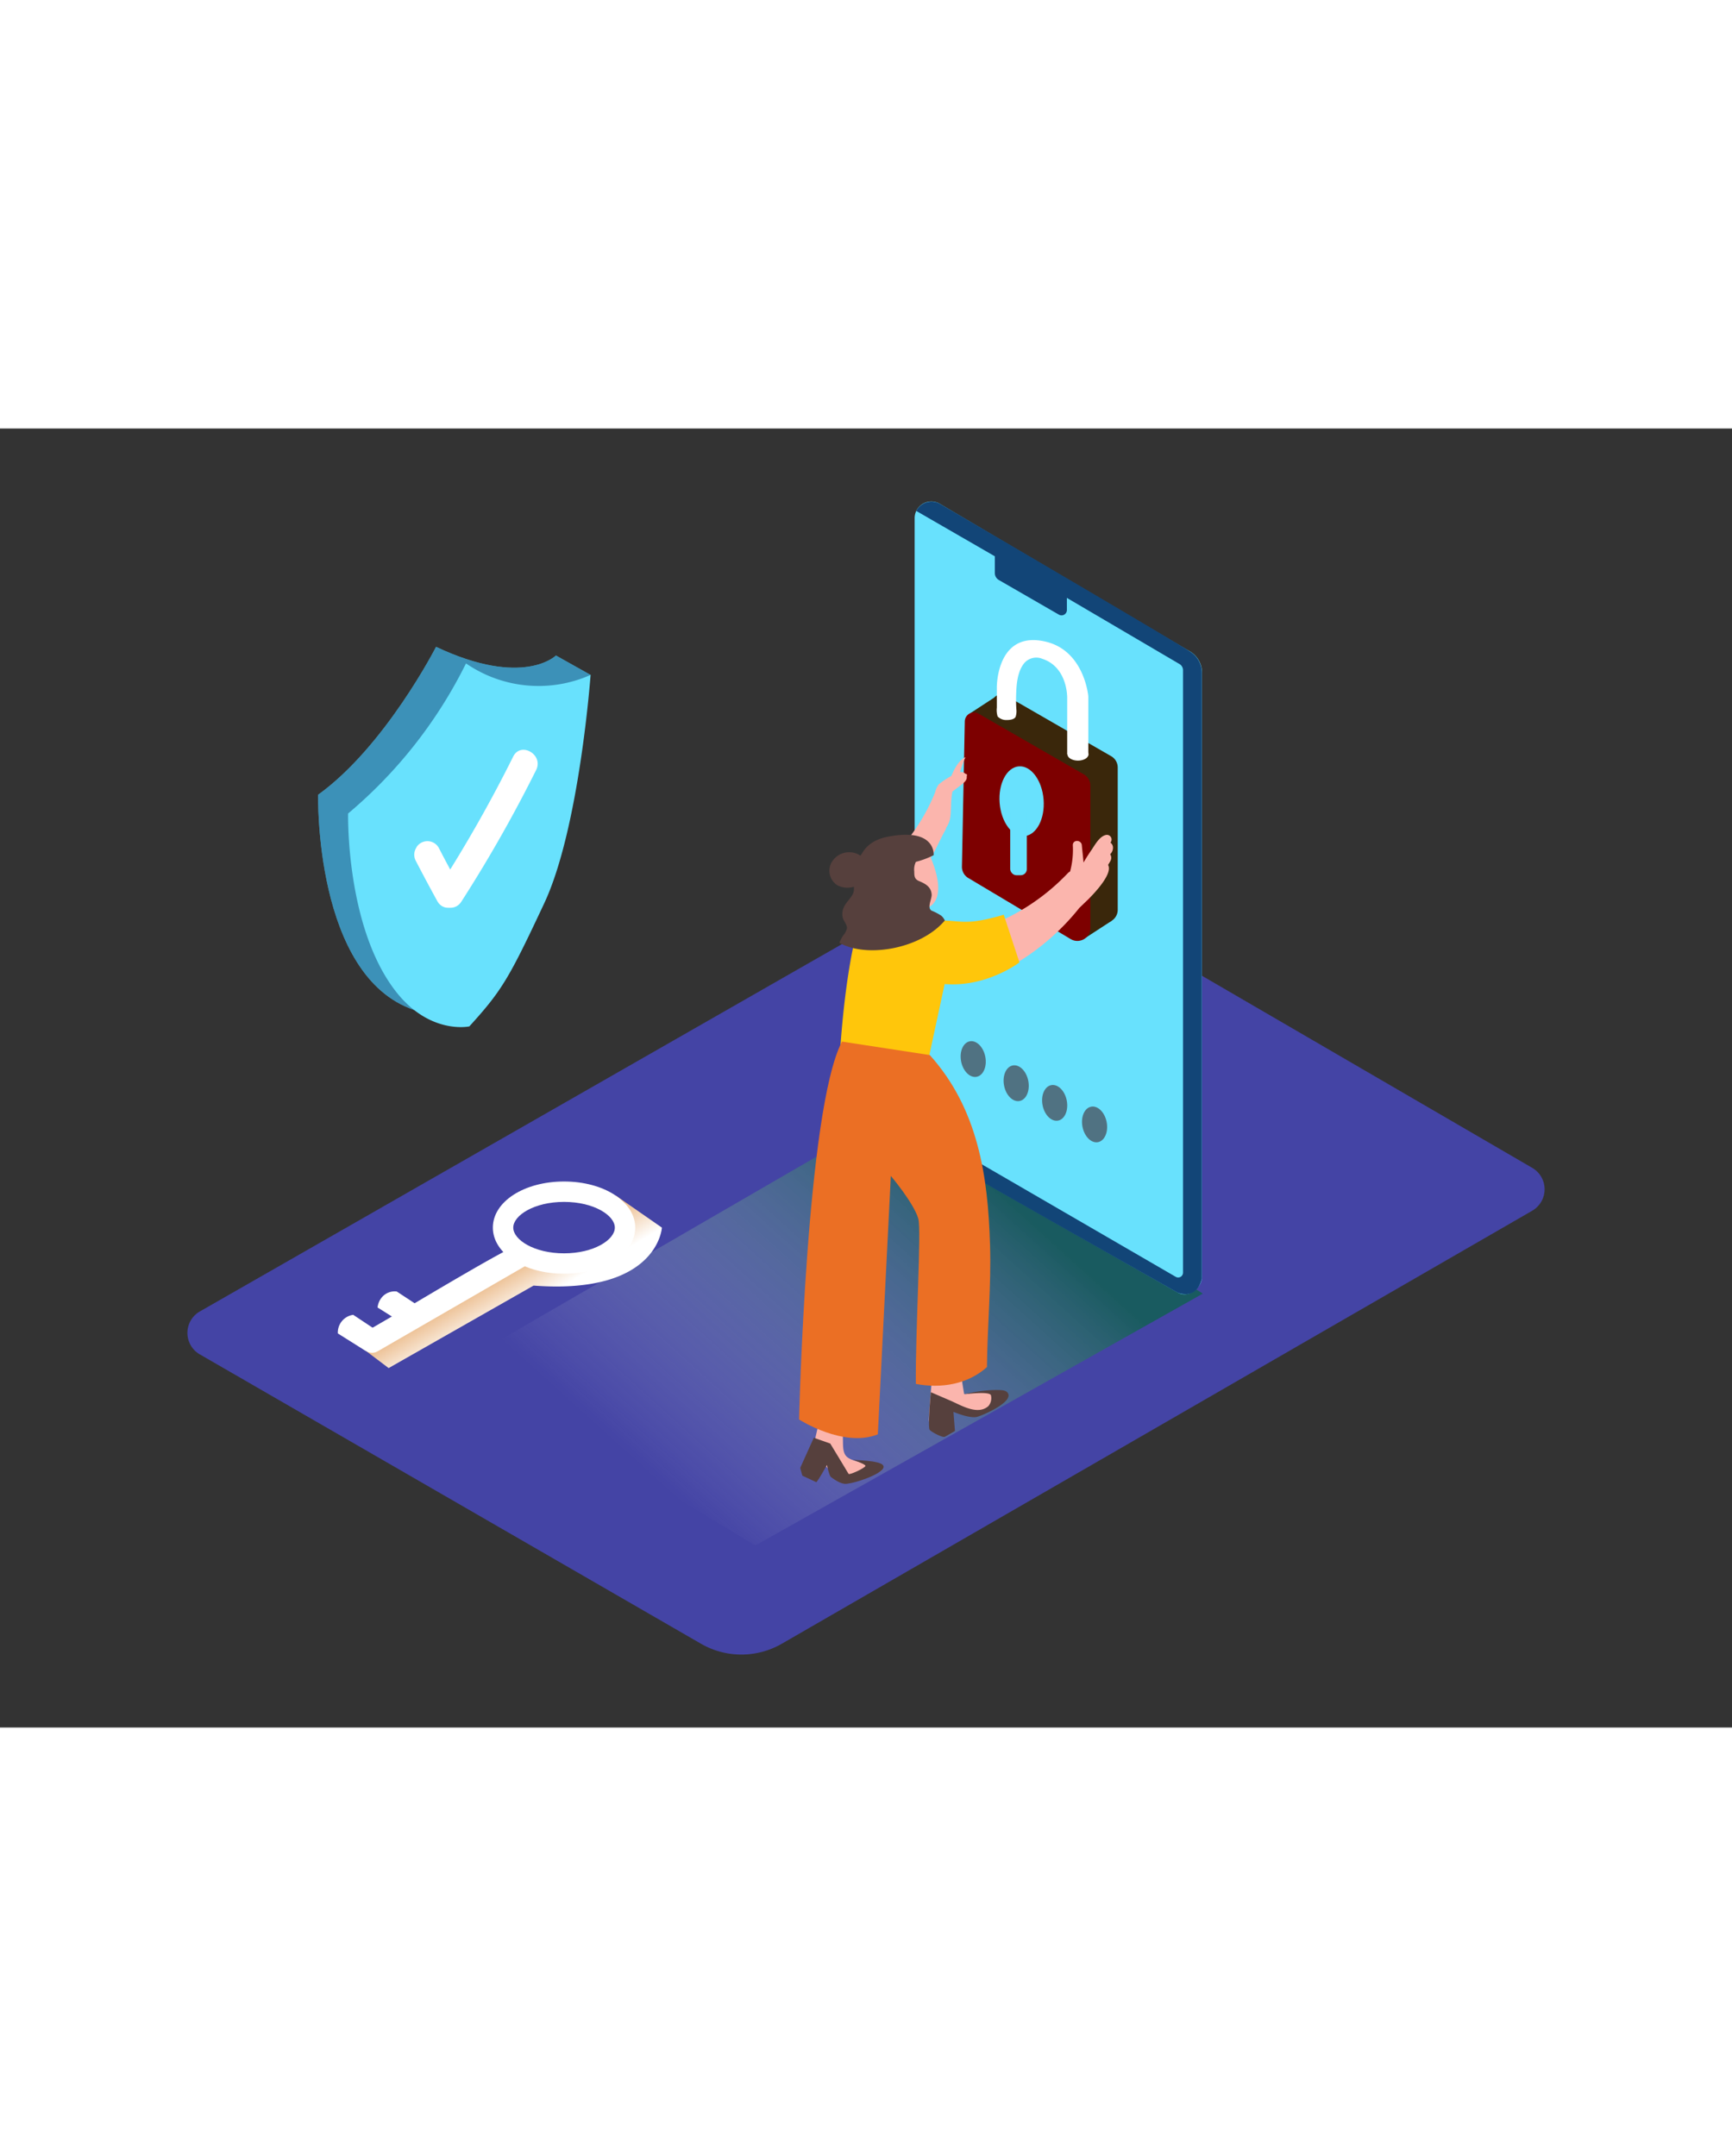 <?xml version="1.0" encoding="UTF-8" standalone="no"?>
<svg
   id="Layer_2"
   data-name="Layer 2"
   viewBox="0 0 400 300"
   data-imageid="shopping-cart-5"
   imageName="Online shopping"
   class="illustrations_image"
   style="width: 241px;"
   version="1.1"
   sodipodi:docname="shopping-cart-5 - Copie.svg"
   inkscape:version="1.2 (dc2aedaf03, 2022-05-15)"
   xmlns:inkscape="http://www.inkscape.org/namespaces/inkscape"
   xmlns:sodipodi="http://sodipodi.sourceforge.net/DTD/sodipodi-0.dtd"
   xmlns:xlink="http://www.w3.org/1999/xlink"
   xmlns="http://www.w3.org/2000/svg"
   xmlns:svg="http://www.w3.org/2000/svg">
  <rect x="0" y="0" width="400" height="300" fill="#333333" stroke="none"/>
  <sodipodi:namedview
     id="namedview254"
     pagecolor="#ffffff"
     bordercolor="#000000"
     borderopacity="0.25"
     inkscape:showpageshadow="2"
     inkscape:pageopacity="0.0"
     inkscape:pagecheckerboard="0"
     inkscape:deskcolor="#d1d1d1"
     showgrid="false"
     inkscape:zoom="1.0335544"
     inkscape:cx="-114.16912"
     inkscape:cy="260.2669"
     inkscape:window-width="1858"
     inkscape:window-height="1057"
     inkscape:window-x="54"
     inkscape:window-y="-8"
     inkscape:window-maximized="1"
     inkscape:current-layer="Layer_2" />
  <defs
     id="defs9">
    <linearGradient
       id="linear-gradient"
       x1="170.97"
       y1="253.24"
       x2="231.06"
       y2="182.44"
       gradientUnits="userSpaceOnUse">
      <stop
         offset="0"
         stop-color="#4444a5"
         id="stop2" />
      <stop
         offset="1"
         id="stop4" />
    </linearGradient>
    <linearGradient
       id="linear-gradient-2"
       x1="257.72"
       y1="194.94"
       x2="310.73"
       y2="132.48"
       xlink:href="#linear-gradient" />
    <linearGradient
       id="linear-gradient-3"
       x1="41.11"
       y1="189.58"
       x2="74.94"
       y2="169.47"
       xlink:href="#linear-gradient" />
    <linearGradient
       id="linear-gradient-4"
       x1="152.96"
       y1="251.23"
       x2="222.49"
       y2="174.27"
       gradientUnits="userSpaceOnUse">
      <stop
         offset="0"
         stop-color="#fff"
         stop-opacity="0"
         id="stop429" />
      <stop
         offset="0.99"
         stop-color="#006837"
         id="stop431" />
    </linearGradient>
    <linearGradient
       id="linear-gradient-2-8"
       x1="299.21"
       y1="189.21"
       x2="288.43"
       y2="207.69"
       gradientTransform="matrix(-1,0,0,1,405.66,0)"
       gradientUnits="userSpaceOnUse">
      <stop
         offset="0"
         stop-color="#d46a00"
         id="stop434" />
      <stop
         offset="1"
         stop-color="#fff"
         id="stop436" />
    </linearGradient>
  </defs>
  <title
     id="title11">PP</title>
  <g
     id="Layer_2-3"
     data-name="Layer 2"
     transform="translate(3.324,-4.09)"
     style="isolation:isolate">
    <path
       d="m 350.54,174.84 -121,-70.38 a 5.72,5.72 0 0 0 -5.72,0 L 42.83,208 a 5.72,5.72 0 0 0 0,9.92 l 115.73,66.82 a 18.68,18.68 0 0 0 18.68,0 l 173.3,-100 a 5.72,5.72 0 0 0 0,-9.9 z"
       fill="#608a46"
       id="path443"
       style="fill:#4444a5;fill-opacity:1" />
    <polygon
       points="205.85,160.31 274.47,203.88 171.13,262.05 102,220.49 "
       opacity="0.63"
       fill="url(#linear-gradient)"
       style="mix-blend-mode:multiply;fill:url(#linear-gradient-4)"
       id="polygon445" />
    <path
       d="m 213.73,21.48 c 13.7,8.11 47.59,28.18 57.72,34.06 a 5.66,5.66 0 0 1 2.82,4.94 v 139.16 c 0.21,2.84 -3,5.46 -5.61,4 l -57,-32.44 c -2.29,-1.31 -3.75,-3.16 -3.75,-5.81 V 24.8 a 3.85,3.85 0 0 1 5.82,-3.32 z"
       fill="#68e1fd"
       class="target-color"
       id="path447" />
    <path
       d="m 208.29,23.13 18.14,10.47 v 3.87 a 1.86,1.86 0 0 0 0.93,1.61 l 13.87,8 A 1.23,1.23 0 0 0 243.07,46 v -2.79 l 26,15.27 a 1.65,1.65 0 0 1 0.82,1.42 V 199 a 1.12,1.12 0 0 1 -1.69,1 l -60.33,-35 a 6,6 0 0 0 2.66,5.55 c 3.13,2 58.09,33.09 58.09,33.09 0,0 4.35,2 5.61,-3.22 V 60.49 a 5.72,5.72 0 0 0 -2.36,-4.64 C 269.4,54 213.73,21.48 213.73,21.48 a 3.94,3.94 0 0 0 -5.44,1.65 z"
       fill="#124577"
       id="path449" />
    <path
       d="m 114,198.62 c 1.42,1.32 4.33,-3.35 6.1,-2.72 a 30,30 0 0 0 8.47,1.65 12.17,12.17 0 0 0 7.69,-1.69 7.91,7.91 0 0 0 -0.5,-13.06 l 3.14,-1.56 10.64,7.4 c 0,0 -0.88,15.57 -29.64,13.39 l -33.47,19.05 -8.55,-6.46 z"
       fill="url(#linear-gradient-2)"
       style="mix-blend-mode:multiply;fill:url(#linear-gradient-2-8)"
       id="path451" />
    <path
       d="m 110.5,188.64 c 0,-6 7.22,-10.65 16.44,-10.65 9.22,0 16.44,4.68 16.44,10.65 0,5.97 -7.22,10.65 -16.44,10.65 -9.22,0 -16.44,-4.68 -16.44,-10.65 z m 4.71,0 c 0,2.81 4.82,5.94 11.73,5.94 6.91,0 11.73,-3.13 11.73,-5.94 0,-2.81 -4.82,-5.94 -11.73,-5.94 -6.91,0 -11.73,3.13 -11.73,5.94 z"
       fill="#ffffff"
       id="path453" />
    <path
       d="m 115.61,193.08 c -0.54,-0.49 -23.12,13 -23.12,13 l -14.61,8.49 3.18,2.46 a 2.53,2.53 0 0 0 2.81,0.19 L 119,196.93 Z"
       fill="#ffffff"
       id="path455" />
    <path
       d="m 78.25,208.78 5.93,3.94 -3.12,4.36 -6.36,-4 a 4.13,4.13 0 0 1 3.55,-4.3 z"
       fill="#ffffff"
       id="path457" />
    <path
       d="m 85.3,204.3 a 3.91,3.91 0 0 1 3,-0.91 l 5.7,3.75 -3.12,4.36 -7,-4.41 a 4.27,4.27 0 0 1 1.42,-2.79 z"
       fill="#ffffff"
       id="path459" />
    <path
       d="m 133.07,61 -8,-4.49 c 0,0 -7.52,7.52 -27.69,-2 0,0 -11.74,23 -27.24,34.16 0,0 -0.91,41.94 22.19,49.71"
       fill="#68e1fd"
       class="target-color"
       id="path461" />
    <path
       d="m 133.07,61 -8,-4.49 c 0,0 -7.52,7.52 -27.69,-2 0,0 -11.74,23 -27.24,34.16 0,0 -0.91,41.94 22.19,49.71"
       fill="#124577"
       opacity="0.51"
       id="path463" />
    <path
       d="M 77.07,93 A 107.65,107.65 0 0 0 104.3,58.34 29.55,29.55 0 0 0 133.07,61 c 0,0 -2.57,35.39 -10.71,52.75 -8.14,17.36 -9.75,20.12 -17.29,28.42 0,0 -9.48,2.08 -17.44,-8.68 C 76.5,118.51 77.07,93 77.07,93 Z"
       fill="#68e1fd"
       class="target-color"
       id="path465" />
    <path
       d="m 103,110.17 q -2.56,-4.51 -4.92,-9.11 a 3,3 0 0 0 -5.2,-0.31 v 0.06 a 3,3 0 0 0 -0.19,3.1 c 1.63,3.15 3.3,6.27 5,9.36 1.97,3.44 7.31,0.35 5.31,-3.1 z"
       fill="#ffffff"
       id="path467" />
    <path
       d="m 97.93,110.25 a 321.08,321.08 0 0 0 17.27,-30.4 c 1.76,-3.54 7.06,-0.43 5.3,3.1 a 321.11,321.11 0 0 1 -17.27,30.4 c -2.12,3.31 -7.44,0.24 -5.3,-3.1 z"
       fill="#ffffff"
       id="path469" />
    <path
       d="m 246.68,122.17 c 0,0 6.68,-4.34 6.74,-4.39 0.06,-0.05 -4.45,-3.49 -4.45,-3.49 l -2.64,4.95"
       fill="#3a270b"
       id="path471" />
    <polyline
       points="220.76 69.84 226.72 65.95 228.19 73.82 222.16 72.59"
       fill="#3a270b"
       id="polyline473" />
    <path
       d="m 229,65.76 a 2.12,2.12 0 0 0 -3.18,1.79 l -0.66,33.59 a 3,3 0 0 0 1.47,2.58 l 23.63,14.09 a 3,3 0 0 0 4.55,-2.58 V 82.38 a 3,3 0 0 0 -1.56,-2.64 z"
       fill="#3a270b"
       id="path475" />
    <path
       d="m 222.67,69.94 a 2.12,2.12 0 0 0 -3.18,1.79 l -0.66,33.59 a 3,3 0 0 0 1.47,2.58 l 23.64,14.1 a 3,3 0 0 0 4.55,-2.58 V 86.57 a 3,3 0 0 0 -1.56,-2.64 z"
       fill="#7d0000"
       id="path477" />
    <ellipse
       cx="232.61"
       cy="90.18"
       rx="5.09"
       ry="8.08"
       transform="rotate(-4.56,232.503,90.134)"
       fill="#68e1fd"
       class="target-color"
       id="ellipse479" />
    <rect
       x="229.98"
       y="91.31"
       width="3.84"
       height="15.95"
       rx="1.42"
       ry="1.42"
       fill="#68e1fd"
       class="target-color"
       id="rect481" />
    <ellipse
       cx="245.63"
       cy="79.32"
       rx="2.44"
       ry="1.47"
       fill="#ffffff"
       id="ellipse483" />
    <path
       d="M 238.23,53.33 C 226.8,50.58 226.89,63.81 226.89,63.81 v 4.73 a 4.89,4.89 0 0 0 0.19,2.06 2.76,2.76 0 0 0 2.15,0.81 c 0.68,0 1.66,-0.11 2,-0.73 a 4.16,4.16 0 0 0 0.17,-1.79 c -0.07,-1.1 -0.09,-2.21 -0.05,-3.31 0.07,-2.38 0.28,-5.28 1.81,-7.23 a 3.67,3.67 0 0 1 4.27,-1.06 c 5.87,1.95 5.71,9 5.71,9 v 13 h 4.88 V 65.95 c 0,0 -0.87,-10.48 -9.79,-12.62 z"
       fill="#ffffff"
       id="path485" />
    <path
       d="m 205.11,123.16 a 1,1 0 0 0 0.15,-0.55 6.92,6.92 0 0 0 -2.18,-5.09 2.39,2.39 0 0 0 -3.73,0.68 c -1.52,3.11 1.95,6.24 4.73,6.61 0.77,0.1 1.08,-0.55 1,-1.16 a 1.06,1.06 0 0 0 0.03,-0.49 z"
       fill="#fbb5ad"
       id="path487" />
    <polygon
       points="202.35,177 196.76,173.89 201.41,186.62 "
       fill="#382624"
       id="polygon489" />
    <path
       d="m 253.21,102.69 a 1.43,1.43 0 0 0 -0.15,-0.28 2.09,2.09 0 0 0 0.65,-1.69 1.48,1.48 0 0 0 -0.58,-1 1.08,1.08 0 0 0 -1,-1.77 c -1.57,0.31 -2.61,2.38 -3.46,3.6 -0.62,0.9 -1.21,1.83 -1.76,2.78 -0.1,-1.36 -0.28,-2.72 -0.39,-4 -0.11,-1.28 -2.09,-1.36 -2.08,0 a 19.38,19.38 0 0 1 -0.63,6.07 2,2 0 0 0 -0.55,0.41 A 49.55,49.55 0 0 1 222,120 a 2,2 0 0 0 0.21,3.75 1.92,1.92 0 0 0 1.38,1.71 2.18,2.18 0 0 0 1,1.45 l -1.36,0.6 c -2.23,0.93 -1.25,4.62 1,3.67 a 54.57,54.57 0 0 0 21.71,-16.37 c 0.66,-0.63 1.31,-1.26 2,-1.92 1,-1 5.85,-5.88 4.65,-8 0.36,-0.72 0.98,-1.27 0.62,-2.2 z"
       fill="#fbb5ad"
       id="path491" />
    <path
       d="m 219.65,80 c -2.28,0.91 -4,5.81 -3.84,6.84 L 217.6,86 217.92,85.65 A 21.56,21.56 0 0 1 219.65,80 Z"
       fill="#fbb5ad"
       id="path493" />
    <path
       d="m 220,84 a 1.32,1.32 0 0 0 -0.4,-0.19 l -0.15,-0.13 c -0.89,-0.69 -2.26,0.2 -3.06,0.65 a 17,17 0 0 0 -2.9,1.94 5.09,5.09 0 0 0 -0.86,1.87 c -0.33,0.81 -0.68,1.62 -1.06,2.41 a 44.54,44.54 0 0 1 -2.66,4.81 45.7,45.7 0 0 1 -6.78,8.28 c -1.2,1.16 0.64,3 1.83,1.82 l 0.86,-0.85 a 1.1,1.1 0 0 0 1.21,0 4.88,4.88 0 0 0 0.6,-0.48 l 0.28,-0.23 a 1.27,1.27 0 0 0 2.09,0.45 l 0.88,-0.91 a 1.14,1.14 0 0 0 0.63,-0.59 c 0,-0.06 0.13,1.76 0.17,1.71 1.41,-1.49 3.07,-5.59 4.47,-8 a 0.52,0.52 0 0 1 0.09,-0.33 c 1.1,-1.75 0.94,-2.8 1.08,-4.82 a 19,19 0 0 1 0.31,-3.46 l 2.3,-1.77 c 0.55,-0.42 1.15,-1.06 1,-1.69 A 1.33,1.33 0 0 0 220,84 Z"
       fill="#fbb5ad"
       id="path495" />
    <path
       d="m 228.49,116.38 c -8.16,2.4 -9.55,1.48 -13.42,1.36 -3.87,-0.12 -8,-5.54 -8,-5.54 0,0 -1,-12.1 -8.18,-2.63 -5.38,7.07 -7.44,27.54 -8.14,37.45 2.68,2.13 6.23,2.93 9.58,3.43 a 41.14,41.14 0 0 0 6.69,0.56 10,10 0 0 0 4,-0.87 l 3.82,-17.75 c 9.76,0.79 17.27,-5 17.27,-5 z"
       fill="#ffc60b"
       id="path497" />
    <path
       d="m 211,101.85 c 0,0 5.25,10.07 0.07,12.87 -5.18,2.8 -9.25,-1.86 -9.69,-3.07 -0.44,-1.21 -0.38,-10.54 9.62,-9.8 z"
       fill="#fbb5ad"
       id="path499" />
    <path
       d="m 211.37,100.34 c -2.67,-1.92 -5.91,-2 -9,-1.27 a 13.2,13.2 0 0 0 -7,3.66 4.47,4.47 0 0 0 -2.26,-0.77 4.64,4.64 0 0 0 -4.64,2.88 4,4 0 0 0 1.58,4.73 5.07,5.07 0 0 0 3.84,0.35 v 0.24 c 0.17,1.9 -1.62,2.86 -2.32,4.47 a 3.76,3.76 0 0 0 -0.28,2.36 c 0.18,0.8 1,1.65 1,2.45 a 3.79,3.79 0 0 1 -0.85,1.69 8.4,8.4 0 0 0 -0.91,1.76 c 3.77,2 8.49,2 12.59,1.18 4.35,-0.9 8.82,-2.93 11.76,-6.35 a 3.14,3.14 0 0 0 -0.79,-1.09 11.71,11.71 0 0 0 -2.25,-1.18 c -1.12,-0.65 0,-2.6 0,-3.65 -0.07,-1.81 -1.39,-2.56 -2.88,-3.18 -1.08,-0.45 -1.13,-1.11 -1.14,-2.22 a 4.16,4.16 0 0 1 0.52,-2.52 1.4,1.4 0 0 0 0.94,-0.2 7.73,7.73 0 0 1 1.79,-0.79 1.27,1.27 0 0 0 0.77,-1.6 1,1 0 0 0 -0.47,-0.95 z"
       fill="#56403d"
       id="path501" />
    <path
       d="m 207.39,104.36 a 20.29,20.29 0 0 0 4.91,-1.73 c 0,-0.17 0.5,-6.43 -10.62,-4.26 -11.12,2.17 -5.85,15.48 -5.85,15.48"
       fill="#56403d"
       id="path503" />
    <path
       d="m 195.25,242.84 c -1,-0.35 -2.51,-0.62 -3.23,-1.53 -0.72,-0.91 -0.64,-2.38 -0.67,-3.49 -0.03,-1.11 0,-2.25 0,-3.37 a 0.56,0.56 0 0 1 -0.21,-0.41 20.25,20.25 0 0 1 0,-2.75 l -4.62,-0.45 c 0,0 -2.05,7.9 -1.92,8.8 0.13,0.9 4.53,6.9 6.76,7.31 2.23,0.41 8.44,-1.54 9,-2.4 v -0.08 c -1.71,-0.47 -3.42,-1.04 -5.11,-1.63 z"
       fill="#fbb5ad"
       id="path505" />
    <path
       d="m 227.18,226.38 c -1.52,-0.3 -7.83,0.72 -7.83,0.72 0,0 -0.89,-5.15 -0.76,-5.4 l -6.57,0.46 c 0,0 -0.83,9.56 -0.83,10.82 0,2.32 2.87,3 3.5,3 a 11.29,11.29 0 0 0 1.32,-0.54 19.08,19.08 0 0 1 -0.37,-3.62 c 0,-0.56 0.15,-0.95 0.68,-1.15 1,-0.37 2.77,0.16 3.76,0.35 1.18,0.22 2.34,0.5 3.51,0.71 2.59,-1.37 4.77,-2.67 5,-3.21 0.41,-1.38 0.93,-1.69 -1.41,-2.14 z"
       fill="#fbb5ad"
       id="path507" />
    <path
       d="m 229.38,226.78 -0.16,-0.18 c -0.5,-0.49 -1.82,-0.44 -2.44,-0.46 a 31,31 0 0 0 -7.43,1 c 0,0 6,-0.81 6.19,0.26 a 2.83,2.83 0 0 1 -0.6,2.46 c -2.49,2.21 -6.37,-0.23 -8.79,-1.27 l -4.5,-1.94 -0.29,3.66 c 0,0 -0.31,4.52 0,5 0.31,0.48 3,1.92 3.54,1.63 0.54,-0.29 2.32,-1.33 2.32,-1.33 l -0.35,-4.42 c 0,0 3.72,1.61 5.47,1.15 1.31,-0.34 8.59,-3.48 7.04,-5.56 z"
       fill="#56403d"
       id="path509" />
    <path
       d="m 208.19,224.74 c 5.84,1.11 12,0.09 16.42,-3.89 0.1,-9.73 1,-18.51 0.71,-28.23 -0.46,-15.87 -2.77,-31.45 -13.91,-43.83 l -20.28,-3.11 c -8.23,15.65 -9.91,87.27 -9.91,87.27 0,0 10.25,6.62 18.19,3.43 l 3,-59.68 c 0,0 5.37,6.36 6.35,9.91 0.75,2.57 -0.7,26.14 -0.57,38.13 z"
       fill="#eb6f24"
       id="path511" />
    <path
       d="m 188.53,239.74 c 0,0 2.42,7.55 3.29,8 0.87,0.45 10.16,-2.47 8.78,-4.24 -0.89,-1.13 -6.49,-1.11 -7,-1.26 0,0 2.95,1 2.95,1.43 0,0.43 -3.71,2.19 -3.9,1.84 -0.19,-0.35 -4.23,-7 -4.23,-7 l -3.8,-1.34 -3.13,6.95 2.65,1.14 c 0,0 0.81,2.11 1.08,2.11 0.27,0 2.43,-3.9 2.43,-3.9 0,0 0.54,2.49 0.92,2.76 0.38,0.27 3.46,2.81 4.87,0.87 l -2.6,-2.92"
       fill="#56403d"
       id="path513" />
    <polyline
       points="181.5 244.2 181.98 245.93 185.23 247.45 185.23 244.2 183.36 243.55"
       fill="#56403d"
       id="polyline515" />
    <ellipse
       cx="221.75"
       cy="150.16"
       rx="2.85"
       ry="4.18"
       transform="matrix(0.98,-0.19,0.19,0.98,-24.41,44.69)"
       fill="#507282"
       id="ellipse517" />
    <ellipse
       cx="231.36"
       cy="155.29"
       rx="2.85"
       ry="4.18"
       transform="rotate(-10.91,231.383,155.294)"
       fill="#507282"
       id="ellipse519" />
    <ellipse
       cx="240.59"
       cy="160.31"
       rx="2.85"
       ry="4.18"
       transform="matrix(0.98,-0.19,0.19,0.98,-25.99,48.44)"
       fill="#507282"
       id="ellipse521" />
    <ellipse
       cx="249.82"
       cy="165.31"
       rx="2.85"
       ry="4.18"
       transform="matrix(0.98,-0.19,0.19,0.98,-26.77,50.27)"
       fill="#507282"
       id="ellipse523" />
  </g>
</svg>
